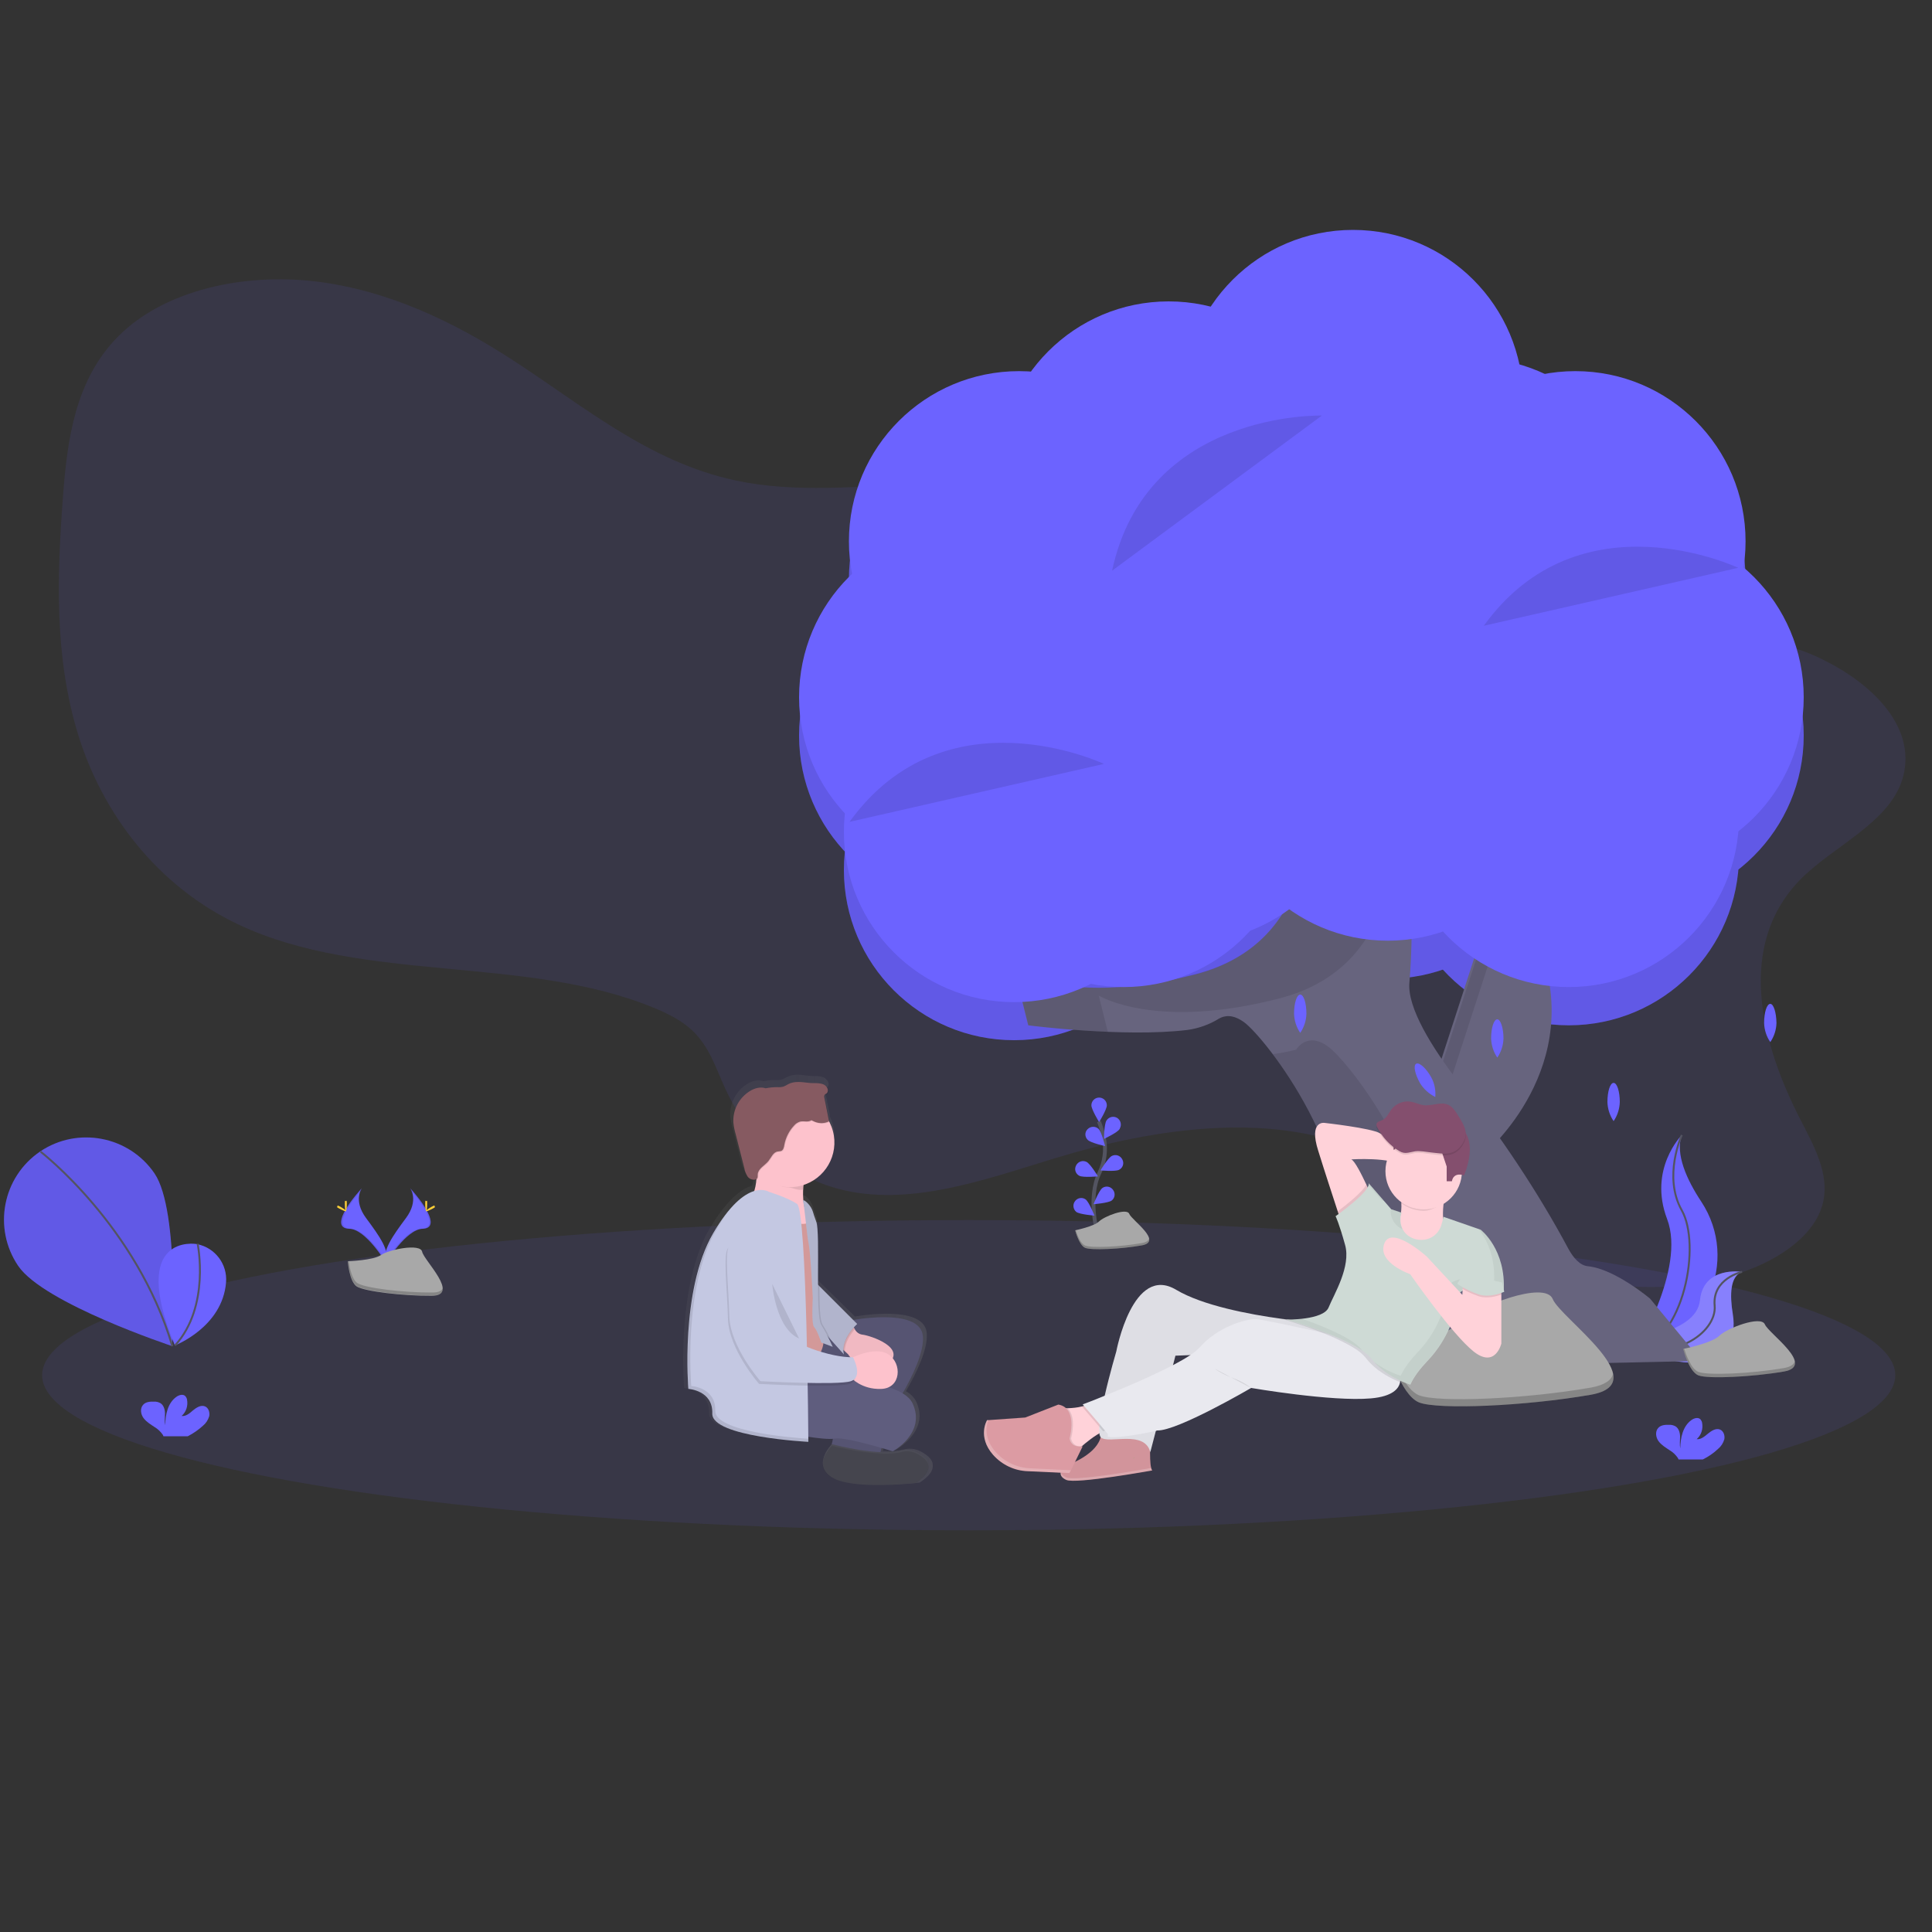 <?xml version="1.0" encoding="utf-8"?>
<!-- Generator: Adobe Illustrator 19.0.0, SVG Export Plug-In . SVG Version: 6.00 Build 0)  -->
<svg version="1.1" id="图层_1" xmlns="http://www.w3.org/2000/svg" xmlns:xlink="http://www.w3.org/1999/xlink" x="0px" y="0px"
	 viewBox="0 0 1000 1000" style="enable-background:new 0 0 1000 1000;" xml:space="preserve">
<rect x="0" y="0" width="1000" height="1000" fill="#333333" stroke="none"/>
<style type="text/css">
	.st0{opacity:0.1;fill:#6C63FF;enable-background:new    ;}
	.st1{fill:#6C63FF;}
	.st2{opacity:0.1;}
	.st3{fill:#67647E;}
	.st4{opacity:0.1;enable-background:new    ;}
	.st5{fill:none;stroke:#535461;stroke-miterlimit:10;}
	.st6{opacity:0.2;fill:#F5F5F5;enable-background:new    ;}
	.st7{fill:none;stroke:#535461;stroke-width:2;stroke-miterlimit:10;}
	.st8{fill:#A8A8A8;}
	.st9{opacity:0.2;enable-background:new    ;}
	.st10{fill:#FFD037;}
	.st11{fill:#DC9BA3;}
	.st12{opacity:5.000000e-02;enable-background:new    ;}
	.st13{fill:#FFD2D9;}
	.st14{fill:#E9E9EF;}
	.st15{fill:#CEDAD5;}
	.st16{fill:#844F6E;}
	.st17{opacity:5.000000e-02;}
	.st18{opacity:0.2;fill:#FFFFFF;enable-background:new    ;}
	.st19{opacity:5.000000e-02;fill:#00FF00;enable-background:new    ;}
	.st20{fill:url(#SVGID_1_);}
	.st21{fill:#5F5D7E;}
	.st22{fill:#FDC2CC;}
	.st23{fill:#C4C8E2;}
	.st24{fill:#D39999;}
	.st25{fill:#4C4C56;}
	.st26{fill:#865A61;}
</style>
<path id="_x23_background" class="st0" d="M985.2,401.4c-6,24.3-36.7,36.4-54,54.5c-32.5,34.1-19.8,83.9,0.8,123.8
	c6.9,13.4,14.7,27.5,11.8,41.8c-3.6,17.5-22.5,30.3-42.3,37.1c-36.2,12.4-79.5,9.4-112.8-7.7c-28.7-14.8-49.3-38.8-78.6-52.9
	c-48.9-23.6-111.2-14.6-164.4,1.6c-37.6,11.5-78.7,26.5-116,14.5c-26.3-8.5-44.5-29.1-54.4-50.8c-4.8-10.5-8.2-21.9-17.4-30.3
	c-5.4-5-12.5-8.5-19.8-11.5C272,494.4,188.3,508.9,124,478.8c-43.4-20.3-71.3-58.7-83.6-98.7S29.5,298.2,32.6,257
	c2.2-29.3,6.2-60.5,28.8-83.1c23.9-23.9,65-32.7,102.2-28.2c37.1,4.5,70.8,20.7,100.4,39.8c37.1,23.8,71.3,53.5,116.8,63.2
	c30.9,6.6,63.5,3,95.4,1.7c53.4-2.1,106.7,2.6,159.8,7.6c25.9,2.5,51.8,5.1,77.4,8.8c5.7,0.8,11.5,1.7,17.2,2.7
	c2.9,0.5,5.8,1,8.6,1.5c2.2,0.4,4.5,0.9,6.7,1.3c3.5,0.7,7,1.4,10.5,2.2c10,2.2,20,4.6,29.9,7.4c34.2,9.7,61.7,27.2,94,39.5
	c21.1,8,44.1,10.2,64,20.4C969,354.1,991.5,375.9,985.2,401.4z"/>
<g id="_x23_wild_x28_have_x5B_tree_x2C_plant_x5D__x29_">
	<circle class="st1" cx="812" cy="442.6" r="88.1"/>
	<circle class="st1" cx="718.3" cy="418.5" r="88.1"/>
	<circle class="st1" cx="615.2" cy="419.4" r="88.1"/>
	<circle class="st1" cx="581.6" cy="442.6" r="88.1"/>
	<circle class="st1" cx="524.9" cy="450.3" r="88.1"/>
	<circle class="st1" cx="501.7" cy="380.7" r="88.1"/>
	<circle class="st1" cx="527.5" cy="299.9" r="88.1"/>
	<circle class="st1" cx="576.5" cy="299.9" r="88.1"/>
	<circle class="st1" cx="604.9" cy="263.8" r="88.1"/>
	<circle class="st1" cx="677" cy="303.4" r="88.1"/>
	<circle class="st1" cx="845.5" cy="380.7" r="88.1"/>
	<circle class="st1" cx="794.8" cy="336.9" r="88.1"/>
	<circle class="st1" cx="762.1" cy="293" r="88.1"/>
	<circle class="st1" cx="700.3" cy="226.9" r="88.1"/>
	<circle class="st1" cx="815.4" cy="299.9" r="88.1"/>
	<g class="st2">
		<circle cx="812" cy="442.6" r="88.1"/>
		<circle cx="718.3" cy="418.5" r="88.1"/>
		<circle cx="615.2" cy="419.4" r="88.1"/>
		<circle cx="581.6" cy="442.6" r="88.1"/>
		<circle cx="524.9" cy="450.3" r="88.1"/>
		<circle cx="501.7" cy="380.7" r="88.1"/>
		<circle cx="527.5" cy="299.9" r="88.1"/>
		<circle cx="576.5" cy="299.9" r="88.1"/>
		<circle cx="604.9" cy="263.8" r="88.1"/>
		<circle cx="677" cy="303.4" r="88.1"/>
		<circle cx="845.5" cy="380.7" r="88.1"/>
		<circle cx="794.8" cy="336.9" r="88.1"/>
		<circle cx="762.1" cy="293" r="88.1"/>
		<circle cx="700.3" cy="226.9" r="88.1"/>
		<circle cx="815.4" cy="299.9" r="88.1"/>
	</g>
	<path class="st3" d="M768.5,597c0,0,53.9-45.3,27.2-109.7l-26.6-10l-28.9,89L768.5,597z"/>
	<path class="st4" d="M771.3,474.2l6.4,2.4L749.3,564l24.8,26.8c-2.1,2-3.3,3.1-3.3,3.1l-28.4-30.7L771.3,474.2z"/>
	<ellipse class="st0" cx="501.4" cy="711.8" rx="479.6" ry="80.3"/>
	<path class="st1" d="M870.5,587.5c0,0-17.5,17.5-7.6,43.5s-17,69.2-17,69.2l0.9-0.1c36-6.4,53.9-47.5,33.8-78.1
		C873.1,610.7,867,597.3,870.5,587.5z"/>
	<path class="st5" d="M870.5,587.5c0,0-9.9,21.5,0,39c9.9,17.5,1.7,66.7-24.6,73.7"/>
	<path class="st1" d="M901.7,658.3c0,0-20-3.2-21.8,14.7c-1.8,17.9-38.5,20.4-38.5,20.4l0.7,0.5c30.2,19.8,59.1,12.6,54.8-13.7
		C895.3,670.4,895.4,660.6,901.7,658.3z"/>
	<path class="st6" d="M901.7,658.3c0,0-20-3.2-21.8,14.7c-1.8,17.9-38.5,20.4-38.5,20.4l0.7,0.5c30.2,19.8,59.1,12.6,54.8-13.7
		C895.3,670.4,895.4,660.6,901.7,658.3z"/>
	<path class="st5" d="M901.7,658.3c0,0-15.5,3.4-14.2,17.5c1.3,14.1-23,31-46,17.6"/>
	<path class="st3" d="M525.2,502.7l7,28c0,0,49.4,6.4,82.4,2.4c5.8-0.8,11.4-2.8,16.4-5.9c2.8-1.6,7.2-2.4,13.2,2.1
		c10.3,7.8,60.8,69.8,52.6,134.2c-1.3,10-9.1,17.8-19.1,19.2l0,0c-10.1,1.4-19.7,5-28.2,10.7l-25,16.6l256.2-5.6l-26.6-32.2
		c0,0-18.2-15.4-32.2-16.8c-4.1-0.4-7.5-4.2-10.2-9.2c-16-29.9-35-57.9-55.7-84.7c-15.1-19.5-27.7-40.1-26.5-53
		c2.8-30.8,0-81.2,0-81.2l-53.2-7c0,0,7,67.2-57.4,84C554.6,520.9,525.2,502.7,525.2,502.7z"/>
	<g class="st2">
		<path d="M568.7,515.3c0,0,29.4,18.2,93.8,1.4c64.4-16.8,57.4-84,57.4-84L730,434c-0.2-4.3-0.3-6.9-0.3-6.9l-53.2-7
			c0,0,7,67.2-57.4,84c-64.4,16.8-93.8-1.4-93.8-1.4l7,28c0,0,18.9,2.5,41.1,3.4L568.7,515.3z"/>
		<path d="M693,705.9c8.5-5.6,18.1-9.3,28.2-10.7l0,0c9.9-1.3,17.8-9.1,19.1-19.1c8.2-64.4-42.3-126.5-52.6-134.2
			c-11.2-8.4-16.8,1.4-16.8,1.4c-4,1-8,1.8-12.1,2.3c18.1,24.1,44.1,70.4,38,117.9c-1.3,9.9-9.2,17.8-19.1,19.1l0,0
			c-10.1,1.4-19.7,5-28.2,10.7l-25,16.6l64.4-1.4L693,705.9z"/>
	</g>
	<path class="st7" d="M568.1,638.5c0,0-5.4-18.2,1-31.5c2.7-5.6,3.5-11.9,2.3-18c-0.6-2.9-1.5-5.7-2.6-8.5"/>
	<path class="st1" d="M572.9,572.1c0,2.2-4,8.7-4,8.7s-4-6.5-4-8.7c0-2.2,1.8-4,4-4S572.9,569.9,572.9,572.1
		C572.9,572.1,572.9,572.1,572.9,572.1L572.9,572.1z"/>
	<path class="st1" d="M579.5,584.4c-1.2,1.9-8.1,5.1-8.1,5.1s0.1-7.6,1.3-9.5c1.2-1.9,3.6-2.5,5.5-1.4c1.9,1.2,2.5,3.6,1.4,5.5
		C579.6,584.3,579.6,584.4,579.5,584.4L579.5,584.4z"/>
	<path class="st1" d="M579.2,605.5c-2,1-9.6,0.3-9.6,0.3s3.9-6.5,5.9-7.5c2-1,4.4-0.2,5.4,1.8C582,602.1,581.2,604.5,579.2,605.5
		L579.2,605.5z"/>
	<path class="st1" d="M575.4,621.4c-1.8,1.3-9.4,1.9-9.4,1.9s2.8-7.1,4.6-8.4c1.8-1.3,4.4-0.8,5.6,1.1
		C577.4,617.7,577.1,620.1,575.4,621.4z"/>
	<path class="st1" d="M563,590c1.6,1.6,9,3.2,9,3.2s-1.8-7.4-3.4-8.9c-1.6-1.5-4.2-1.4-5.7,0.2C561.4,586,561.4,588.4,563,590
		L563,590z"/>
	<path class="st1" d="M558.7,608.6c2,1,9.6,0.3,9.6,0.3s-3.9-6.5-5.9-7.5c-2-1-4.4-0.2-5.4,1.8C555.9,605.2,556.7,607.6,558.7,608.6
		L558.7,608.6L558.7,608.6z"/>
	<path class="st1" d="M557.1,627.3c1.8,1.3,9.4,1.9,9.4,1.9s-2.8-7.1-4.6-8.4c-1.8-1.3-4.4-0.8-5.6,1.1
		C555.1,623.6,555.5,626,557.1,627.3z"/>
	<path class="st8" d="M556.5,636.8c0,0,9.8-2,12.4-4.6c2.6-2.6,14.3-7.2,15.6-3.9c1.3,3.3,17.6,14.3,6.5,16.3
		c-11.1,2-26.1,2.6-29.3,1.3C558.5,644.6,556.5,636.8,556.5,636.8z"/>
	<path class="st9" d="M591,643.4c-11.1,2-26.1,2.6-29.3,1.3c-2.5-1-4.2-5.8-4.9-8l-0.3,0.1c0,0,2,7.8,5.2,9.1s18.3,0.7,29.3-1.3
		c3.2-0.6,4.1-1.9,3.8-3.6C594.5,642.1,593.4,643,591,643.4z"/>
	<path class="st1" d="M919.5,529.5c-0.1,3.5-1.2,7-3.2,9.9c-2-2.9-3.1-6.4-3.2-9.9c0-5.5,1.4-9.9,3.2-9.9
		C918,519.6,919.4,524,919.5,529.5z"/>
	<path class="st1" d="M676.2,524.7c-0.1,3.5-1.2,7-3.2,9.9c-2-2.9-3.1-6.4-3.2-9.9c0-5.5,1.4-9.9,3.2-9.9
		C674.8,514.8,676.2,519.2,676.2,524.7z"/>
	<path class="st1" d="M838.4,570.4c-0.1,3.5-1.2,7-3.2,9.9c-2-2.9-3.1-6.4-3.2-9.9c0-5.5,1.4-9.9,3.2-9.9S838.4,565,838.4,570.4z"/>
	<path class="st1" d="M778.2,537.5c-0.1,3.5-1.2,7-3.2,9.9c-2-2.9-3.1-6.4-3.2-9.9c0-5.5,1.4-9.9,3.2-9.9
		C776.7,527.6,778.2,532.1,778.2,537.5z"/>
	<path class="st1" d="M740.8,557.6c1.7,3.1,2.4,6.7,2.1,10.2c-3.2-1.6-5.9-4-7.8-7c-2.7-4.7-3.7-9.3-2.1-10.2
		C734.6,549.7,738.1,552.8,740.8,557.6z"/>
	<path class="st1" d="M80,607.4c13.2,19.5,9,89.3,9,89.3s-66.4-22-79.6-41.5c-13.2-19.5-8.1-46,11.4-59.2
		C40.2,582.9,66.8,588,80,607.4L80,607.4z"/>
	<path class="st4" d="M80,607.4c13.2,19.5,9,89.3,9,89.3s-66.4-22-79.6-41.5c-13.2-19.5-8.1-46,11.4-59.2
		C40.2,582.9,66.8,588,80,607.4L80,607.4z"/>
	<path class="st5" d="M21,596.1c0,0,49.8,38.4,68.2,100.7"/>
	<path class="st1" d="M101.7,643.9c0,0-35.3-6-11.2,52.5c0,0,24.6-9.4,26.5-32.6c0.8-9.4-5.6-17.9-14.8-19.8L101.7,643.9z"/>
	<path class="st5" d="M102.3,643.8c0,0,6.7,32.4-11.7,52.6"/>
	<path class="st8" d="M871.2,698.2c0,0,14.7-2.9,18.7-6.8c3.9-3.9,21.6-10.7,23.6-5.9s26.5,21.5,9.8,24.4s-39.3,3.9-44.2,2
		C874.1,709.9,871.2,698.2,871.2,698.2z"/>
	<path class="st9" d="M923.3,708.1c-16.7,2.9-39.3,3.9-44.2,2c-3.7-1.5-6.3-8.6-7.4-12l-0.5,0.1c0,0,2.9,11.7,7.9,13.7
		c4.9,2,27.5,1,44.2-2c4.8-0.9,6.2-2.8,5.7-5.3C928.5,706.2,926.9,707.5,923.3,708.1z"/>
	<circle class="st1" cx="812" cy="422.8" r="88.1"/>
	<circle class="st1" cx="718.3" cy="398.8" r="88.1"/>
	<circle class="st1" cx="615.2" cy="399.6" r="88.1"/>
	<circle class="st1" cx="581.6" cy="422.8" r="88.1"/>
	<circle class="st1" cx="524.9" cy="430.6" r="88.1"/>
	<circle class="st1" cx="501.7" cy="360.9" r="88.1"/>
	<circle class="st1" cx="527.5" cy="280.2" r="88.1"/>
	<circle class="st1" cx="576.5" cy="280.2" r="88.1"/>
	<circle class="st1" cx="604.9" cy="244.1" r="88.1"/>
	<circle class="st1" cx="677" cy="283.6" r="88.1"/>
	<circle class="st1" cx="845.5" cy="360.9" r="88.1"/>
	<circle class="st1" cx="794.8" cy="317.1" r="88.1"/>
	<circle class="st1" cx="762.1" cy="273.3" r="88.1"/>
	<circle class="st1" cx="700.3" cy="207.1" r="88.1"/>
	<circle class="st1" cx="815.4" cy="280.2" r="88.1"/>
	<path class="st4" d="M899.7,293.9c0,0-82-38.9-131.7,30"/>
	<path class="st4" d="M684.2,215.1c0,0-90.8-2.7-108.6,80.3"/>
	<path class="st4" d="M571.4,395.4c0,0-82-38.9-131.7,30"/>
	<path class="st1" d="M212.3,615c0,0,4.7,6.2-2.2,15.5c-6.9,9.3-12.6,17.2-10.3,23.1c0,0,10.4-17.4,19-17.6
		C227.2,635.7,221.6,625.4,212.3,615z"/>
	<path class="st4" d="M212.3,615c0.4,0.6,0.7,1.3,1,1.9c8.3,9.7,12.7,18.8,4.7,19.1c-7.4,0.2-16.3,13.5-18.5,16.8
		c0.1,0.3,0.2,0.5,0.2,0.8c0,0,10.4-17.4,19-17.6C227.3,635.7,221.6,625.4,212.3,615z"/>
	<path class="st10" d="M221.1,622.9c0,2.2-0.2,3.9-0.5,3.9c-0.3,0-0.5-1.7-0.5-3.9s0.3-1.2,0.6-1.2
		C220.9,621.7,221.1,620.7,221.1,622.9z"/>
	<path class="st10" d="M224.1,625.5c-1.9,1-3.6,1.7-3.7,1.4s1.3-1.3,3.2-2.4c1.9-1,1.2-0.3,1.3,0C225,624.8,226,624.4,224.1,625.5z"
		/>
	<path class="st1" d="M187.3,615c0,0-4.7,6.2,2.2,15.5c6.9,9.3,12.6,17.2,10.3,23.1c0,0-10.4-17.4-19-17.6S177.9,625.4,187.3,615z"
		/>
	<path class="st4" d="M187.3,615c-0.4,0.6-0.7,1.3-1,1.9c-8.3,9.7-12.7,18.8-4.7,19.1c7.4,0.2,16.3,13.5,18.5,16.8
		c-0.1,0.3-0.2,0.5-0.2,0.8c0,0-10.4-17.4-19-17.6C172.3,635.7,177.9,625.4,187.3,615z"/>
	<path class="st10" d="M178.5,622.9c0,2.2,0.2,3.9,0.5,3.9c0.3,0,0.5-1.7,0.5-3.9s-0.3-1.2-0.6-1.2
		C178.7,621.7,178.5,620.7,178.5,622.9z"/>
	<path class="st10" d="M175.5,625.5c1.9,1,3.6,1.7,3.7,1.4s-1.3-1.3-3.2-2.4c-1.9-1-1.2-0.3-1.3,0
		C174.5,624.8,173.6,624.4,175.5,625.5z"/>
	<path class="st8" d="M180,652.8c0,0,13.2-0.4,17.2-3.2s20.4-6.2,21.3-1.7s19.9,22.7,4.9,22.8c-14.9,0.1-34.7-2.3-38.7-4.8
		C180.8,663.4,180,652.8,180,652.8z"/>
	<path class="st9" d="M223.8,669c-14.9,0.1-34.7-2.3-38.7-4.8c-3-1.8-4.2-8.5-4.6-11.5H180c0,0,0.9,10.7,4.8,13.1
		c4,2.4,23.8,4.9,38.7,4.8c4.3,0,5.8-1.6,5.7-3.8C228.6,668.1,227,669,223.8,669z"/>
	<path class="st1" d="M105,738c1.6-1.3,2.7-3,3.3-5c0.4-2-0.4-4.4-2.3-5.1c-2.1-0.8-4.4,0.7-6.1,2.1c-1.7,1.5-3.7,3.2-5.9,2.9
		c2.4-2.1,3.4-5.3,2.8-8.5c-0.1-0.6-0.4-1.2-0.8-1.7c-1.2-1.3-3.3-0.7-4.7,0.3c-4.5,3.2-5.7,9.2-5.8,14.7c-0.4-2-0.1-4-0.1-6
		c0-2-0.6-4.3-2.3-5.4c-1.1-0.6-2.2-0.9-3.4-0.8c-2-0.1-4.3,0.1-5.6,1.6c-1.7,1.8-1.3,4.9,0.2,6.9s3.7,3.3,5.8,4.7
		c1.7,1,3.1,2.4,4.2,4c0.1,0.2,0.2,0.5,0.3,0.7h12.6C100.1,741.9,102.7,740.1,105,738z"/>
	<path class="st1" d="M889.2,750c1.6-1.3,2.7-3,3.3-5c0.4-2-0.4-4.4-2.3-5.1c-2.1-0.8-4.4,0.7-6.1,2.1s-3.7,3.2-5.9,2.9
		c2.4-2.1,3.4-5.3,2.8-8.5c-0.1-0.6-0.4-1.2-0.8-1.7c-1.2-1.3-3.3-0.7-4.7,0.3c-4.5,3.2-5.7,9.2-5.8,14.7c-0.4-2-0.1-4-0.1-6
		c0-2-0.6-4.3-2.3-5.4c-1.1-0.6-2.2-0.9-3.4-0.8c-2-0.1-4.3,0.1-5.6,1.6c-1.7,1.8-1.3,4.9,0.2,6.9c1.5,2,3.7,3.3,5.8,4.7
		c1.7,1,3.1,2.4,4.2,4c0.1,0.2,0.2,0.5,0.3,0.7h12.6C884.2,754,886.9,752.2,889.2,750z"/>
</g>
<g id="_x23_man_x28_lie_x5F_on_x5B_stone_x5D__x2C_talk_x29_">
	<g>
		<path class="st8" d="M718.6,698.1c0,0,29.7-5.9,37.6-13.8c7.9-7.9,43.5-21.8,47.5-11.9c4,9.9,53.4,43.5,19.8,49.5
			c-33.6,5.9-79.1,7.9-89,4C724.6,721.8,718.6,698.1,718.6,698.1z"/>
		<path class="st9" d="M823.5,718.2c-33.6,5.9-79.1,7.9-89,4c-7.5-3-12.8-17.5-14.8-24.2l-1,0.2c0,0,5.9,23.7,15.8,27.7
			c9.9,4,55.4,2,89-4c9.7-1.7,12.5-5.7,11.4-10.8C834.1,714.3,830.7,716.9,823.5,718.2z"/>
		<path class="st1" d="M712.9,648.6c-2.7,2.3-5.9,3.9-9.4,4.4c0.8-3.5,2.5-6.6,5-9.1c4-3.7,8.2-5.7,9.4-4.4S716.9,644.9,712.9,648.6
			z"/>
		<path class="st4" d="M712.9,648.6c-2.7,2.3-5.9,3.9-9.4,4.4c0.8-3.5,2.5-6.6,5-9.1c4-3.7,8.2-5.7,9.4-4.4S716.9,644.9,712.9,648.6
			z"/>
		<path class="st11" d="M595.5,745.4c0,0-0.9,13.5,0.9,15.7c0,0-39.6,7.2-44.5,4.9c-4.9-2.2-2.7-5.8,0-7.2c2.7-1.4,16.2-6.3,18-15.7
			c0,0-5.8-2.7,13,0.9S595.5,745.4,595.5,745.4z"/>
		<path class="st12" d="M595.5,745.4c0,0-0.9,13.5,0.9,15.7c0,0-39.6,7.2-44.5,4.9c-4.9-2.2-2.7-5.8,0-7.2c2.7-1.4,16.2-6.3,18-15.7
			c0,0-5.8-2.7,13,0.9S595.5,745.4,595.5,745.4z"/>
		<path class="st13" d="M749.7,614.5c0,0-4.9,8.1-1.8,23.8s-8.1,15.7-8.1,15.7h-22.5l-7.6-19.8l10.8,0.9c0,0,7.2-1.8,4.1-18.4
			L749.7,614.5z"/>
		<path class="st13" d="M682.3,595.6c3.4,11,7.8,24.3,10.1,31.4l1.6,5l14.8-15.3c0,0-0.7-1.5-1.6-3.6c-2.2-4.7-6-12.4-7.8-13
			c0,0,20.7-1.4,27,3.6c6.3,4.9,4.5-13.5,4.5-13.5s-12.1-0.9-16.6-3.6s-28.8-5.4-28.8-5.4S677.3,579.9,682.3,595.6z"/>
		<path class="st13" d="M547.3,727.9l3.1,22.9l8.1-0.9c0,0,0.5-0.5,1.3-1.2c2.2-1.9,6.7-5.7,11.1-7.8c1.5-0.8,3.1-1.2,4.7-1.4
			l-9-13.5c-2.2,0.8-4.4,1.5-6.7,2c-2.4,0.6-4.8,0.8-7.2,0.9C550.9,728.9,549.1,728.6,547.3,727.9z"/>
		<path class="st14" d="M569.8,744c4.1,3.6,22.5-4.1,25.6,7.6l2.9-11.1l8.9-34.1l1.2-4.7l7.4-0.3l85.3-3.6l4.8-0.2l2.6-0.1l-3.4-1.7
			l-22.5-11.1c0,0-8.1-0.6-19.3-2.1l0,0c-16.9-2.3-40.9-6.9-54.5-15c-22.5-13.5-31,31.9-31,31.9s-3.4,11.5-6,22.9
			c-1.2,4.9-2.1,9.9-2.7,14.9C568.8,740.7,569,743.2,569.8,744z"/>
		<path class="st12" d="M569.8,744c4.1,3.6,22.5-4.1,25.6,7.6l2.9-11.1l8.9-34.1l1.2-4.7l7.7-0.5l82.4-5.1l5.1-0.3l1.6-0.1l2-0.1
			l-24.5-11c0,0-8.1-0.6-19.3-2.1l0,0c-16.9-2.3-40.9-6.9-54.5-15c-22.5-13.5-31,31.9-31,31.9s-3.4,11.5-6,22.9
			c-1.2,4.9-2.1,9.9-2.7,14.9C568.8,740.7,569,743.2,569.8,744z"/>
		<path class="st4" d="M560,728l7.9,9.2l3.1,3.7c1.5-0.8,3.1-1.2,4.7-1.4l-9-13.5C564.5,726.9,562.3,727.5,560,728z"/>
		<path class="st14" d="M560.4,726.9l8.8,10.3l4.2,5v1.4c5.2,1.2,21.4-2.2,24.9-3l0.7-0.2c10.3,0.4,48.6-22,48.6-22s41.8,7.2,62,5.4
			c11.3-1,14.5-5.1,15.1-8.5c0.3-1.7,0-3.4-0.7-5L706,697.6l-2.4-1.7l-3.8-2.7c0,0-6.7-1.5-15.1-3.4l0,0c-13.2-2.9-30.8-6.7-34.3-7
			c-5.8-0.4-20.7,4.5-29.2,14.4c-1.5,1.5-3.1,2.9-4.9,4l-0.2,0.2c-2.4,1.6-5.4,3.3-8.6,5c-10.9,5.7-25.4,11.9-35.4,15.9
			C565.1,725.2,560.4,726.9,560.4,726.9z"/>
		<path class="st4" d="M547.3,727.9l3.1,22.9l8.1-0.9c0,0,0.5-0.5,1.3-1.2c-1.8,0-4.7-0.5-5.4-4.2c0,0,3.1-10.9-1.8-15.6
			C550.9,729,549,728.6,547.3,727.9z"/>
		<path class="st11" d="M553.6,744.5c0,0,4.5-15.7-5.8-17.5l-17.1,6.7l-19.8,1.4c0,0-5.2,8.4,3.1,17.9c4.6,5.2,11.1,8.3,18,8.5
			l21.6,1l6.8-13.9C560.4,748.5,554.5,749.9,553.6,744.5z"/>
		<path class="st4" d="M663.4,682.6c2.3,0.7,11.6,3.4,21.2,7.3l0,0c4.7,1.8,9.4,4,13.8,6.4c0.9,0.5,1.8,1.1,2.7,1.6
			c2.2,1.3,4.1,2.9,5.8,4.9c5.5,7.2,13.7,11,17.8,12.6c0.3-1.7,0-3.4-0.7-5L706,697.6l2.6-0.1l-3.4-1.7l2-0.1l-24.5-11
			C682.7,684.7,674.6,684.1,663.4,682.6z"/>
		<path class="st4" d="M692.4,627l1.6,5l14.8-15.3c0,0-0.7-1.5-1.6-3.6C705.3,617.1,696.3,624,692.4,627z"/>
		<path class="st15" d="M745.9,634.5c0.5-1.5,0.9-3.1,1.2-4.7l19.3,6.7c0,0,13.3,10.1,11.9,32.2c0,0-16.4-6-23.6,1.1l-0.1,1.3
			c-1.5,12.6-7.1,24.3-15.9,33.5c-3.6,3.8-6.9,8-8.7,12.1c0,0-12.6-3.6-20.2-13.5c-7.6-9.9-44.1-20.2-44.1-20.2s19.3,0.4,22-6.3
			c2.7-6.7,11.7-21.1,8.5-32.4c-3.1-11.2-4.9-14.8-4.9-14.8s18.4-13,17.1-17.1l11.7,13.5l5.4,1.8c-0.4,1-0.6,2.2-0.6,3.3
			C724.5,643.1,741.8,646,745.9,634.5z"/>
		<path class="st4" d="M725.2,622.7c-0.1-1.7-0.4-3.4-0.7-5l25.2-2.2c0,0-1.7,1.5-2.5,7.1c-3,1.7-6.4,4.1-10.1,4.1
			C732.8,626.7,728.6,625.3,725.2,622.7z"/>
		<circle class="st13" cx="736.9" cy="606.2" r="19.8"/>
		<path class="st16" d="M751.5,611.4h-2.7v-7.6l-2.7-8.1c0,0-13.5-6.3-19.8-4.9l-4.9,4.5c0,0-1.4-10.8,6.7-14.8
			c8.1-4.1,22.5-2.2,26.1,0.9c3.6,3.1,9.5,8.5,4.9,23.4l-1.3,3.7C757.8,608.2,752.4,606.4,751.5,611.4z"/>
		<g class="st17">
			<path d="M716.6,621.7l-1.5-0.5l-6.8-7.8c0.1-0.4,0.1-0.8,0-1.2L716.6,621.7z"/>
			<path d="M726,636.3c-3.9-1.7-6.4-5.6-6.2-9.9c0-0.3,0-0.5,0-0.8l0.1,0.2l5.4,1.8c-0.4,1-0.6,2.2-0.6,3.3
				C724.7,632.7,725.1,634.6,726,636.3z"/>
			<path d="M673.6,682.5c11.3,3.9,26.5,10.1,31.2,16.1l0.3,0.4c-12.3-8.5-39.5-16.2-39.5-16.2C668.3,682.9,670.9,682.8,673.6,682.5z
				"/>
			<path d="M725,712.1c1.8-4.1,5.2-8.3,8.7-12.1c8.8-9.1,14.3-20.9,15.9-33.5l0.1-1.3c7.2-7.2,23.6-1.1,23.6-1.1
				c0.9-14-4.2-23.2-8-28l1,0.3c0,0,13.3,10.1,11.9,32.2c0,0-16.4-6-23.6,1.1l-0.1,1.3c-1.5,12.6-7.1,24.3-15.9,33.5
				c-3.6,3.8-6.9,8-8.7,12.1c0,0-11-3.1-18.6-11.6C715.4,708.1,720.1,710.5,725,712.1z"/>
		</g>
		<path class="st13" d="M729.9,659.5c0,0,21.5,31,32.8,40c11.3,9,14.4-4.1,14.4-4.1v-28.8l-19.8-2.2l-0.2,2.7l-0.2,3.1l-18.4-19.8
			c0,0-18.4-16.6-22-6.7C712.8,653.6,729.9,659.5,729.9,659.5z"/>
		<path class="st4" d="M757.1,667.2c2.7,1.6,5.6,2.8,8.5,3.8c4.2,1.3,9.1-0.1,11.5-0.9v-3.4l-19.8-2.2L757.1,667.2z"/>
		<path class="st15" d="M777.4,663.8l1.2,4.8c0,0-7,3.3-12.9,1.5c-3.9-1.3-7.7-3.1-11.2-5.4c-0.9-0.4,3.6-5.4,3.6-5.4L777.4,663.8z"
			/>
		<path class="st4" d="M647.9,718.6c-3-2.3-6.3-4.1-9.9-5.4c-3.4-1.2-6.6-2.8-9.5-4.9"/>
		<path class="st18" d="M510.9,735l0.7-0.1c-1.1,2.7-2.6,9.3,3.7,16.6c4.6,5.2,11.1,8.2,18,8.5l20.9,1l-0.7,1.4l-21.6-1
			c-6.9-0.3-13.4-3.4-18-8.5C505.8,743.5,510.9,735,510.9,735z"/>
		<path class="st19" d="M587.3,754.3c-0.1,0.3-0.1,0.5-0.2,0.8C586.6,754.9,586,754.4,587.3,754.3z"/>
		<path class="st18" d="M551.9,764.7c4.6,2.1,39.3-4,43.9-4.9c0.1,0.4,0.3,0.9,0.5,1.2c0,0-39.6,7.2-44.5,4.9
			c-2.6-1.2-3.2-2.7-2.8-4.1C549.3,763,550.1,763.9,551.9,764.7z"/>
		<path class="st4" d="M724.3,596.7c-4.9-2.9-8.8-7.2-11.4-12.2c-0.4-0.6-0.5-1.2-0.4-1.9c0.3-1.2,1.9-1.4,3.1-2
			c2.1-1,3.1-3.4,4.5-5.4c2.5-3.2,6.5-4.8,10.5-4c2.1,0.4,3.9,1.4,6,1.7c4.5,0.7,9.3-2.1,13.3,0c1.8,0.9,3.1,2.7,4.2,4.4
			c2.7,4.4,6.2,9,3.7,14.1c-1.4,2.9-3.7,5.4-6.9,6.2c-3.2,0.9-6.9,0.1-10.2-0.2c-2.7-0.3-5.5-0.9-8.2-0.6
			C729.3,597.3,727.3,598.5,724.3,596.7z"/>
		<path class="st16" d="M724.3,595.8c-4.9-2.9-8.8-7.2-11.4-12.2c-0.4-0.6-0.5-1.2-0.4-1.9c0.3-1.2,1.9-1.4,3.1-2
			c2.1-1,3.1-3.4,4.5-5.4c2.5-3.2,6.5-4.8,10.5-4c2.1,0.4,3.9,1.4,6,1.7c4.5,0.7,9.3-2.1,13.3,0c1.8,0.9,3.1,2.7,4.2,4.4
			c2.7,4.4,6.2,9,3.7,14.1c-1.4,2.9-3.7,5.4-6.9,6.2c-3.2,0.9-6.9,0.1-10.2-0.2c-2.7-0.3-5.5-0.9-8.2-0.6
			C729.3,596.4,727.3,597.6,724.3,595.8z"/>
	</g>
</g>
<g id="_x23_man_x28_sit_x2C_talk_x29_">
	<g>
		
			<linearGradient id="SVGID_1_" gradientUnits="userSpaceOnUse" x1="457.257" y1="280.118" x2="586.48" y2="280.118" gradientTransform="matrix(-1 0 0 -1 940.12 942.55)">
			<stop  offset="0" style="stop-color:#808080;stop-opacity:0.25"/>
			<stop  offset="0.54" style="stop-color:#808080;stop-opacity:0.12"/>
			<stop  offset="1" style="stop-color:#808080;stop-opacity:0.1"/>
		</linearGradient>
		<path class="st20" d="M353.6,703c0,9.3,0.5,15.4,0.5,15.4s13.2,0.7,12.9,13c-0.4,12.3,51.5,14.9,51.5,14.9s0-0.1,0-0.4l0,0
			c0,0,0-1,0-2.8c4.9,0.7,10.2,1.3,13.2,1c-0.2,1-0.4,2-0.7,2.9c-0.2,0.2-5,5.1-4.9,10.2c-0.1,2.6,1.1,5.2,4.9,7.4
			c10.9,6.4,45,2.8,45,2.8c5.2-3.4,6.9-6.3,6.8-8.7c0.2-3.5-3.4-6-6.6-7.6c-2.5-1.2-5.4-1.6-8.1-0.9c-3.6,0.8-7.4,1.1-11.1,0.8
			c0.1-0.7,0.3-1.5,0.6-2.2c3.5,1,5.9,1.7,5.9,1.7s18.2-9.7,10.6-25.3c-1.2-2.2-3-3.9-5.2-5.1c5.8-10.1,11.4-21.9,10.8-29.9
			c-0.9-13.3-27.3-10.4-37.2-8.8l-19.1-18.7c0-13.8,0.4-29.6-0.9-33c-2.3-6-1.5-5.2-3-7.8l-0.1-0.1c-0.9-1.4-3.2-3.6-3.8-3.3
			c-0.3-2.7-0.2-5.5,0.1-8.2c9.6-3.1,16.1-12.1,16.2-22.2c0-3.7-0.9-7.3-2.6-10.6l0.3-0.1l-2.5-12.3c-0.2-0.5-0.1-1.1,0.1-1.6
			c0.3-0.3,0.7-0.4,1-0.7c0.8-0.8,0.9-2,0.4-2.9c-0.2-0.5-0.6-0.9-0.9-1.2c-2.1-2.4-6.6-1.5-9.3-1.9c-3.7-0.5-7.6-1.2-11.2,0.7
			c-0.8,0.5-1.6,0.9-2.4,1.2c-1.1,0.3-2.3,0.4-3.4,0.3c-2.1,0-4.2,0.2-6.3,0.6c-2.7-1-5.9-0.1-8.3,1.4c-5.8,3.6-9.2,10-8.8,16.8
			c0.2,2.1,0.6,4.1,1.2,6.2l4.6,18c0.3,1.5,0.9,2.9,1.7,4.2c0.2,0.3,0.4,0.5,0.7,0.7c0.9,1.1,2.3,1.6,3.7,1.4c0.2,0,0.3-0.1,0.5-0.2
			c-0.2,1.9-0.5,3.8-1.1,5.6c-5.3,1.5-12.9,6.9-22.1,22.4C355.7,656,353.7,685.3,353.6,703z M428.9,690.3"/>
		<rect x="399.5" y="691.9" class="st21" width="51.6" height="36.9"/>
		<path class="st21" d="M438.2,683.8c0,0,38.4-8,39.5,8s-22.7,48.3-22.7,48.3l-21.5-4.4l6.2-24.9c0,0-24.5-5.5-26-5.9
			C412.3,704.7,438.2,683.8,438.2,683.8z"/>
		<path class="st4" d="M438.2,683.8c0,0,38.4-8,39.5,8s-22.7,48.3-22.7,48.3l-21.5-4.4l6.2-24.9c0,0-24.5-5.5-26-5.9
			C412.3,704.7,438.2,683.8,438.2,683.8z"/>
		<path class="st21" d="M458.4,744.5c0,0-3.7,6.9-2.6,9.9s-26-4-26-4s2.2-8.4,1.8-9.5S458.4,744.5,458.4,744.5z"/>
		<path class="st22" d="M434.6,697l2.7,2.4l1.7,1.6c0,0,8.8,14.3,20.1,5.5c11.3-8.8-8.8-15.3-12.8-15.7c-1.6-0.2-3.1-1.3-3.8-2.7
			c-0.6-1.1-1.1-2.2-1.3-3.4L434.6,697z"/>
		<path class="st12" d="M434.6,697l2.7,2.4l1.7,1.6c0,0,8.8,14.3,20.1,5.5c11.3-8.8-8.8-15.3-12.8-15.7c-1.6-0.2-3.1-1.3-3.8-2.7
			c-0.6-1.1-1.1-2.2-1.3-3.4L434.6,697z"/>
		<path class="st4" d="M458.4,744.5c0,0-3.7,6.9-2.6,9.9s-26-4-26-4s2.2-8.4,1.8-9.5S458.4,744.5,458.4,744.5z"/>
		<path class="st4" d="M434.6,697l2.7,2.4c0-4.7,3.1-9,5.2-11.4c-0.6-1.1-1.1-2.2-1.3-3.4L434.6,697z"/>
		<path class="st23" d="M418.5,660.1l25.2,25.2c0,0-8.8,7.7-6.9,15.7l-18.3-20.5L418.5,660.1z"/>
		<path class="st4" d="M418.7,660.1v20.5l2.9,3.3l8.7,9.7l6.7,7.5c-1.8-8,6.9-15.7,6.9-15.7L418.7,660.1z"/>
		<path class="st24" d="M418.5,623.8c0,0,0,7.7-6.6,5.5s-1.5,86.7-1.5,86.7s19-14.3,15.4-24.5c-3.7-10.2-4.4-17.9-4-28.2
			C422.1,653.1,418.5,623.8,418.5,623.8z"/>
		<path class="st22" d="M418.1,603.4c0,0-5.5,15,0,26.3s-32.6-6.2-32.6-6.2s8.4-4,5.5-23.4L418.1,603.4z"/>
		<path class="st4" d="M421.4,671.8c-0.2,4-0.2,8,0,12.1l8.7,9.7c-1.3-2.7-2.7-5.4-4.3-7.9c-1.4-2.1-1.7-10.4-1.7-20l-3.2-3.2
			C421.2,667.6,421.4,671.8,421.4,671.8z"/>
		<path class="st23" d="M415.7,621.9c-0.4-1.9,2.8,1,3.8,2.7l0.1,0.1c1.5,2.6,0.7,1.8,2.9,7.7c2.2,5.9-0.7,48.3,2.6,53.4
			c2.2,3.6,4.2,7.4,5.9,11.3l-5.9-2.2c0,0-2.2-6.6-3.7-8s-0.7-15-0.7-15s-1.1-23.4-2.2-28.5C417.6,639.2,416.6,625.9,415.7,621.9z"
			/>
		<path class="st4" d="M415.7,621.9c-0.4-1.9,2.8,1,3.8,2.7l0.1,0.1c1.5,2.6,0.7,1.8,2.9,7.7c2.2,5.9-0.7,48.3,2.6,53.4
			c2.2,3.6,4.2,7.4,5.9,11.3l-5.9-2.2c0,0-2.2-6.6-3.7-8s-0.7-15-0.7-15s-1.1-23.4-2.2-28.5C417.6,639.2,416.6,625.9,415.7,621.9z"
			/>
		<path class="st21" d="M407.2,713.1c0,0,57.8-2.2,65.1,13.2c7.3,15.4-10.2,24.9-10.2,24.9s-24.5-7.7-30-6.6s-24.9-2.9-24.9-2.9
			L407.2,713.1z"/>
		<path class="st22" d="M439.3,703.6c0,0,13.2-7.3,20.5-2.6c7.3,4.7,6.6,17.6-3.7,17.9c-10.2,0.4-15.7-5.9-15.7-5.9L439.3,703.6z"/>
		<path class="st23" d="M398,616.9c0,0-11.7-8-28.9,21.5c-17.2,29.6-12.8,80.5-12.8,80.5s12.8,0.7,12.4,12.8s49.7,14.6,49.7,14.6
			s-0.7-120-5.9-123.2C407.5,619.8,398,616.9,398,616.9z"/>
		<path class="st4" d="M398,638.7c4.2,3,6.7,7.9,6.7,13c0.1,11,0.3,34.6,1.4,39c1.5,5.9,23.4,13.5,34.7,13.2c0,0,5.5,10.2-1.1,12.4
			c-6.6,2.2-46.8,0-46.8,0s-15.7-17.9-16.1-33.6c-0.4-15.7-2.6-33.3,0-36.6C378.9,643.4,387.8,631.5,398,638.7z"/>
		<path class="st23" d="M398.7,637.3c4.2,3,6.7,7.9,6.7,13c0.1,11,0.3,34.6,1.4,39c1.5,5.9,23.4,13.5,34.7,13.2
			c0,0,5.5,10.2-1.1,12.4c-6.6,2.2-46.8,0-46.8,0s-15.7-17.9-16.1-33.6c-0.4-15.7-2.6-33.3,0-36.6
			C379.7,642,388.5,630.1,398.7,637.3z"/>
		<path class="st25" d="M474.3,751.6c5.2,2.6,11.3,7.9-0.2,16c0,0-32.9,3.7-43.5-2.9c-10.6-6.6,0-17.2,0-17.2s24.3,6.5,35.9,3.3
			C469.1,750.1,471.9,750.3,474.3,751.6z"/>
		<path class="st4" d="M474.3,752.3c5.2,2.5,11.3,7.6-0.2,15.3c0,0-32.9,3.5-43.5-2.8c-10.6-6.3,0-16.4,0-16.4s24.3,6.2,35.9,3.2
			C469.1,750.9,471.9,751.1,474.3,752.3z"/>
		<path class="st4" d="M399.7,664.6c0,0,1.8,23,13.9,28.2"/>
		<path class="st4" d="M417.8,605.9c-1.1,3.2-1.8,6.4-2.2,9.8c-2.3,0.8-5.7-1.2-8.3-1.2c-6.7,0-8.6-7.5-12.8-12.1
			c0-2-3.4,2.7-3.8,0.2L417.8,605.9z"/>
		<path class="st22" d="M385.6,591.3c0,1.9,0.2,3.8,0.7,5.7l0.1,0.3c3.3,12.4,16,19.7,28.3,16.4c12.4-3.3,19.7-16,16.4-28.3
			c-3.3-12.4-16-19.7-28.3-16.4C392.6,571.6,385.6,580.8,385.6,591.3L385.6,591.3z"/>
		<path class="st4" d="M369.1,638.8c2.4-4.2,5.1-8.2,8.2-12c-2.5,3.2-4.7,6.6-6.7,10.1c-17.2,29.6-12.8,80.5-12.8,80.5
			s12.8,0.7,12.4,12.8c-0.3,10.8,40,14,48.3,14.5c0,1.2,0,1.9,0,1.9s-50.1-2.6-49.7-14.6s-12.4-12.8-12.4-12.8
			S352,668.5,369.1,638.8z"/>
		<path class="st4" d="M388.5,565c2.4-1.5,5.5-2.3,8.1-1.4c2-0.4,4-0.6,6-0.6c1.1,0.1,2.2,0,3.3-0.3c0.8-0.3,1.6-0.8,2.3-1.2
			c3.4-1.8,7.2-1.1,10.8-0.7c2.9,0.4,7.9-0.7,9.5,2.7c0.5,0.9,0.4,2.1-0.4,2.8c-0.3,0.2-0.7,0.3-1,0.7c-0.2,0.5-0.3,1.1-0.1,1.6
			l2.4,12.1c-2.2,1.1-4.8,1.2-7.2,0.3c-0.6-0.3-1.3-0.5-1.9-0.9c-1.8,1.2-3.7,0.3-5.8,0.7c-1.3,0.4-2.4,1.1-3.3,2.2
			c-2.5,2.7-4.2,6.1-4.9,9.7c-0.2,1.4-0.6,3.1-1.9,3.4c-0.5,0.1-1,0.1-1.5,0.2c-2.4,0.3-3.4,3.1-4.9,5c-1.9,2.3-5.2,3.8-5.5,6.7
			c-0.1,0.8,0.1,1.6-0.3,2.2c-0.3,0.4-0.7,0.6-1.2,0.7c-1.5,0.2-3-0.5-3.8-1.7c-0.8-1.3-1.4-2.7-1.6-4.1l-4.5-17.7c-0.6-2-1-4-1.2-6
			C379.6,574.9,382.8,568.5,388.5,565z"/>
		<path class="st26" d="M388.2,564.7c2.4-1.5,5.5-2.3,8.1-1.4c2-0.4,4-0.6,6-0.6c1.1,0.1,2.2,0,3.3-0.3c0.8-0.3,1.6-0.8,2.3-1.2
			c3.4-1.8,7.2-1.1,10.8-0.7c2.9,0.4,7.9-0.7,9.5,2.7c0.5,0.9,0.4,2.1-0.4,2.8c-0.3,0.2-0.7,0.3-1,0.7c-0.2,0.5-0.3,1.1-0.1,1.6
			l2.4,12.1c-2.2,1.1-4.8,1.2-7.2,0.3c-0.6-0.3-1.3-0.5-1.9-0.9c-1.8,1.2-3.7,0.3-5.8,0.7c-1.3,0.4-2.4,1.1-3.3,2.2
			c-2.5,2.7-4.2,6.1-4.9,9.7c-0.2,1.4-0.6,3.1-1.9,3.4c-0.5,0.1-1,0.1-1.5,0.2c-2.4,0.3-3.4,3.1-4.9,5c-1.9,2.3-5.2,3.8-5.5,6.7
			c-0.1,0.8,0.1,1.6-0.3,2.2c-0.3,0.4-0.7,0.6-1.2,0.7c-1.5,0.2-3-0.5-3.8-1.7c-0.8-1.3-1.4-2.7-1.6-4.1l-4.5-17.7c-0.6-2-1-4-1.2-6
			C379.2,574.5,382.5,568.2,388.2,564.7z"/>
	</g>
</g>
</svg>
